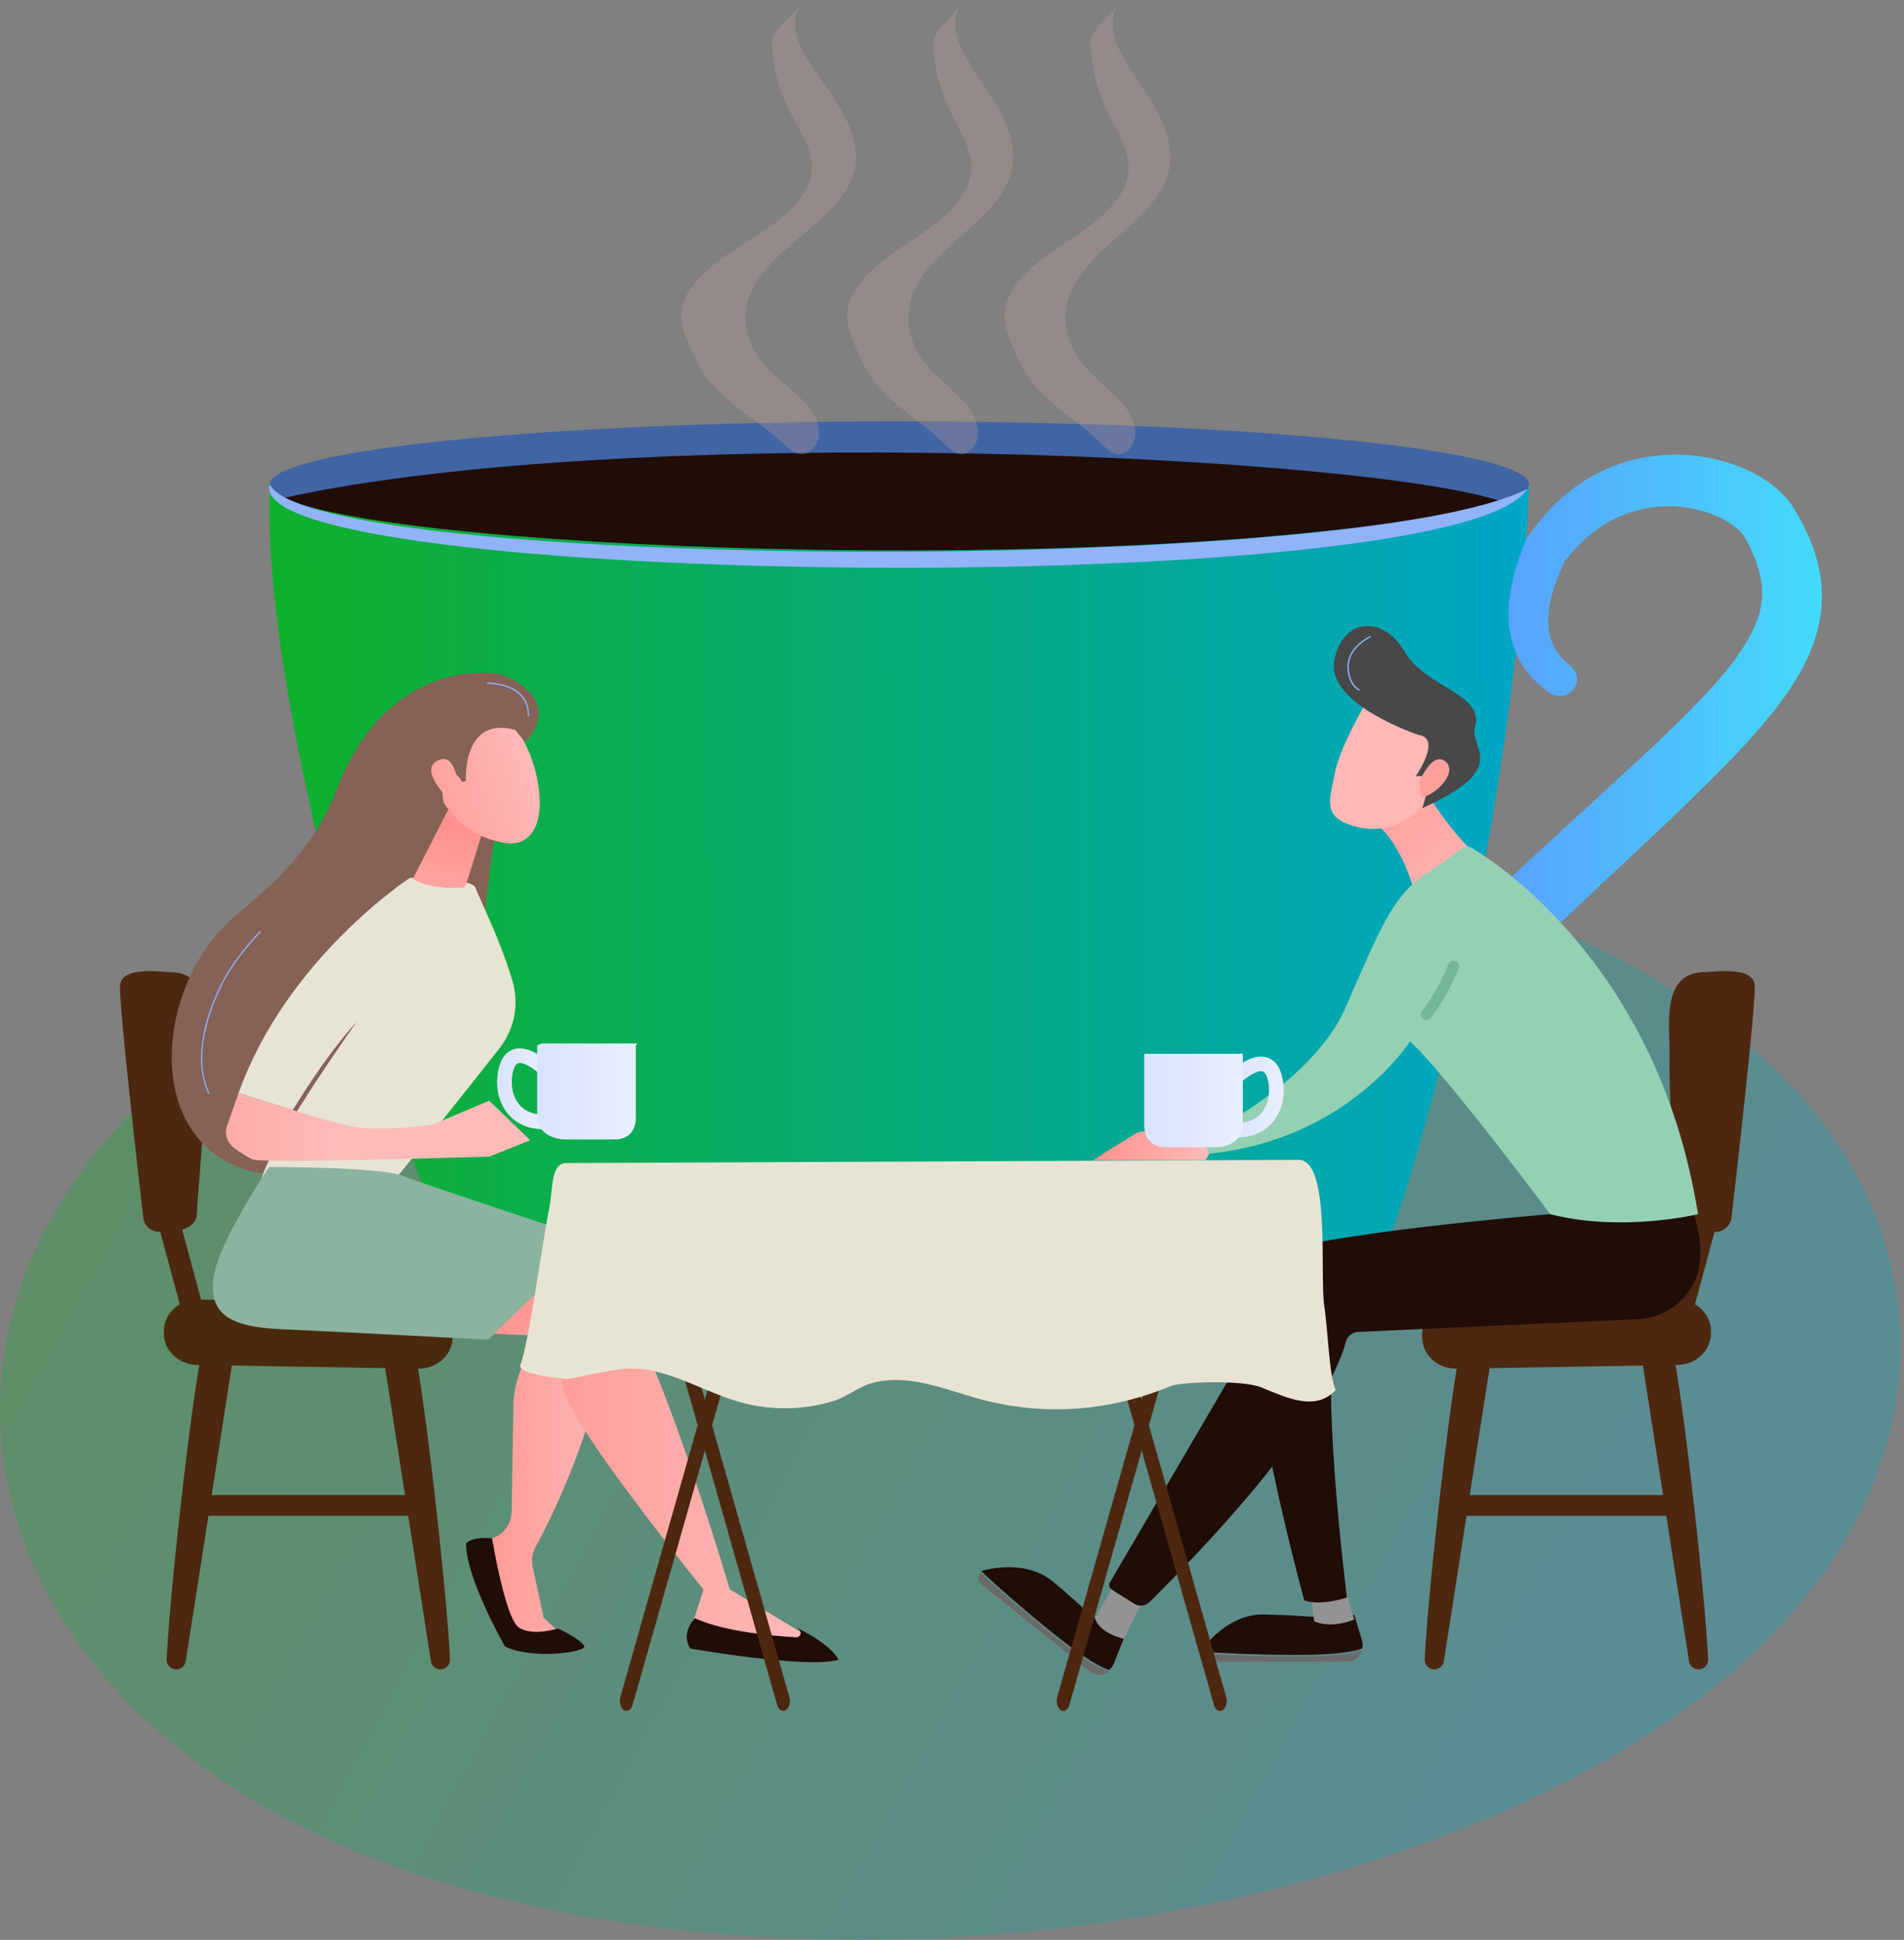 <svg width="218" height="222" viewBox="0 0 218 222" fill="none" xmlns="http://www.w3.org/2000/svg">
<rect x="0" y="0" width="218" height="222" fill="#808080" stroke="none"/>
<g id="Illustration">
<g id="Group">
<g id="Group 335294284">
<g id="Vector" style="mix-blend-mode:color-dodge" opacity="0.3">
<path d="M208.475 180.493C187.363 209.447 131.128 225.668 82.361 221.293C74.425 220.581 52.667 218.46 33.406 208.455C-3.67 189.195 -11.603 151.053 18.308 124.175C40.08 104.61 79.105 93.523 116.186 94.078C124.172 94.197 154.787 94.933 181.684 107.854C185.635 109.752 194.35 114.262 202.204 121.416C220.647 138.217 222.233 161.623 208.475 180.493Z" fill="url(#paint0_linear_132_4890)"/>
</g>
<g id="Group_2">
<path id="Vector_2" d="M155.325 151.504L55.23 152.236C42.8 125.607 29.942 79.005 30.881 55.446H175.063C174.261 81.981 165.928 127.587 155.325 151.504Z" fill="url(#paint1_linear_132_4890)"/>
<path id="Vector_3" d="M102.971 62.665C142.786 62.665 175.063 59.432 175.063 55.444C175.063 51.456 142.786 48.223 102.971 48.223C63.156 48.223 30.88 51.456 30.88 55.444C30.88 59.432 63.156 62.665 102.971 62.665Z" fill="#4164A4"/>
<path id="Vector_4" d="M177.472 79.3L177.045 79.005C176.885 78.889 176.697 78.736 176.526 78.601C176.198 78.331 175.886 78.044 175.591 77.74C174.989 77.119 174.469 76.425 174.047 75.674C173.193 74.152 172.782 72.426 172.727 70.793C172.672 69.16 172.9 67.585 173.262 66.103C173.629 64.654 174.107 63.235 174.693 61.858L174.757 61.706L174.925 61.455C176.166 59.58 177.681 57.894 179.421 56.452C181.225 54.964 183.288 53.809 185.511 53.045C187.762 52.291 190.136 51.95 192.513 52.039C194.91 52.121 197.272 52.629 199.485 53.539C200.652 54.021 201.755 54.642 202.77 55.387C203.814 56.188 204.863 57.166 205.682 58.671C205.815 58.877 206.15 59.481 206.417 59.996C206.683 60.511 206.921 61.022 207.152 61.559C207.625 62.662 207.991 63.807 208.245 64.978C208.778 67.445 208.698 70.002 208.012 72.433C207.341 74.818 206.233 76.904 205.004 78.747C203.775 80.589 202.417 82.251 201.036 83.83C199.654 85.41 198.226 86.891 196.793 88.344C193.915 91.237 191.012 94.014 188.088 96.747C182.243 102.206 176.454 107.629 170.804 113.193L171.343 112.54C171.13 112.856 171.052 113.07 170.99 113.113C170.927 113.156 170.823 113.094 170.765 113.283C170.756 113.339 170.754 113.395 170.757 113.452C170.767 113.53 170.783 113.607 170.806 113.683C170.876 113.893 170.972 114.094 171.09 114.283C171.243 114.532 171.411 114.771 171.593 115C171.792 115.253 172.022 115.51 172.263 115.804L172.496 116.086C172.779 116.431 172.957 116.847 173.009 117.287C173.061 117.727 172.986 118.172 172.791 118.571C172.597 118.971 172.291 119.308 171.91 119.544C171.528 119.779 171.087 119.904 170.636 119.903C170.114 119.898 169.593 119.835 169.085 119.717C168.54 119.597 168.011 119.418 167.507 119.182C166.308 118.63 165.282 117.772 164.537 116.696C164.097 116.054 163.771 115.343 163.573 114.594C163.37 113.826 163.299 113.03 163.365 112.239C163.43 111.511 163.595 110.794 163.854 110.108C164.093 109.502 164.391 108.921 164.745 108.372L164.964 108.026L165.285 107.718C171.065 102.134 176.991 96.696 182.873 91.31C185.803 88.61 188.755 85.954 191.556 83.236C192.954 81.878 194.318 80.508 195.598 79.115C196.879 77.722 198.072 76.305 199.075 74.863C200.079 73.422 200.881 71.972 201.329 70.548C201.779 69.162 201.876 67.689 201.61 66.258C201.469 65.488 201.254 64.732 200.968 64.001C200.817 63.621 200.647 63.233 200.474 62.854C200.3 62.475 200.16 62.211 199.804 61.552C199.688 61.298 199.314 60.812 198.785 60.391C198.204 59.926 197.568 59.532 196.892 59.215C195.41 58.528 193.815 58.109 192.182 57.978C190.529 57.837 188.864 57.998 187.27 58.451C185.654 58.91 184.135 59.65 182.786 60.638C181.379 61.676 180.135 62.91 179.093 64.303L179.324 63.901C178.763 65.013 178.287 66.165 177.901 67.348C177.536 68.5 177.298 69.653 177.267 70.747C177.235 71.841 177.395 72.863 177.814 73.779C178.027 74.244 178.302 74.68 178.63 75.076C178.8 75.281 178.981 75.476 179.171 75.662L179.446 75.919L179.848 76.246C180.239 76.563 180.489 77.017 180.547 77.512C180.605 78.007 180.465 78.505 180.157 78.901C179.849 79.297 179.397 79.56 178.896 79.635C178.395 79.71 177.884 79.592 177.47 79.304L177.472 79.3Z" fill="url(#paint2_linear_132_4890)"/>
<path id="Vector_5" d="M32.509 56.975C45.872 63.297 135.416 66.337 172.17 57.475C156.803 52.036 72.256 48.223 32.509 56.975Z" fill="#200D07"/>
<path id="Vector_6" d="M30.881 55.443C27.439 67.234 166.943 68.853 174.893 55.935C155.293 65.987 35.921 65.264 30.881 55.443Z" fill="#91B3FA"/>
<path id="Vector_7" opacity="0.3" d="M99.924 43.453C99.111 42.341 98.563 41.117 98.034 39.898C97.525 38.728 97.023 37.524 97.001 36.281C96.939 32.784 100.534 30.041 103.889 27.835C107.244 25.63 110.94 23.049 111.2 19.558C111.385 17.095 109.777 14.817 108.68 12.514C107.617 10.292 107.009 7.916 106.886 5.5C106.865 5.074 106.86 4.641 106.998 4.231C107.189 3.663 107.637 3.179 108.075 2.71L110.603 0C108.58 1.705 109.403 4.516 110.662 6.651C111.895 8.734 113.416 10.702 114.533 12.826C115.649 14.951 116.35 17.303 115.819 19.572C114.548 25.006 106.941 28.059 104.661 33.273C103.497 35.934 103.915 39.015 105.761 41.41C107.426 43.569 110.148 45.159 111.43 47.484C112.031 48.574 112.3 50.132 111.443 51.19C110.033 52.932 108.846 51.482 107.724 50.408C105.236 48.021 101.912 46.17 99.924 43.453Z" fill="#C1A096"/>
<path id="Vector_8" opacity="0.3" d="M81.078 43.453C80.221 42.341 79.644 41.117 79.088 39.898C78.552 38.728 78.024 37.524 78.001 36.281C77.935 32.784 81.72 30.041 85.251 27.835C88.783 25.63 92.674 23.049 92.947 19.558C93.142 17.095 91.449 14.817 90.294 12.514C89.176 10.292 88.536 7.916 88.406 5.5C88.384 5.074 88.379 4.641 88.524 4.231C88.725 3.663 89.196 3.179 89.657 2.71C90.544 1.806 91.432 0.903 92.319 0C90.189 1.705 91.055 4.516 92.381 6.651C93.678 8.734 95.28 10.702 96.455 12.826C97.63 14.951 98.368 17.303 97.81 19.572C96.471 25.006 88.464 28.059 86.064 33.273C84.839 35.934 85.279 39.015 87.222 41.41C88.975 43.569 91.841 45.159 93.19 47.484C93.822 48.574 94.105 50.132 93.203 51.19C91.719 52.932 90.469 51.482 89.288 50.408C86.669 48.021 83.17 46.17 81.078 43.453Z" fill="#C1A096"/>
<path id="Vector_9" opacity="0.3" d="M117.925 43.453C117.111 42.341 116.563 41.117 116.034 39.898C115.525 38.728 115.023 37.524 115.001 36.281C114.939 32.784 118.534 30.041 121.889 27.835C125.244 25.63 128.94 23.049 129.2 19.558C129.385 17.095 127.777 14.817 126.68 12.514C125.617 10.292 125.009 7.916 124.886 5.5C124.864 5.074 124.86 4.641 124.998 4.231C125.189 3.663 125.637 3.179 126.074 2.71C126.917 1.806 127.76 0.903 128.603 0C126.58 1.705 127.403 4.516 128.662 6.651C129.895 8.734 131.416 10.702 132.533 12.826C133.649 14.951 134.35 17.303 133.819 19.572C132.547 25.006 124.941 28.059 122.661 33.273C121.497 35.934 121.915 39.015 123.761 41.41C125.426 43.569 128.148 45.159 129.43 47.484C130.031 48.574 130.299 50.132 129.443 51.19C128.033 52.932 126.846 51.482 125.724 50.408C123.236 48.021 119.912 46.17 117.925 43.453Z" fill="#C1A096"/>
<path id="Vector_10" d="M155 149.305C155 151.239 128.204 153 102.159 153C76.114 153 55 151.433 55 149.5C55 147.567 76.114 146 102.159 146C128.204 146 155 147.372 155 149.305Z" fill="#53D8FF"/>
</g>
<g id="Group_3">
<g id="Group_4">
<path id="Vector_11" d="M193.202 152.469C193.123 152.761 192.931 153.011 192.668 153.162C192.405 153.314 192.093 153.354 191.8 153.276L191.602 153.222C191.309 153.143 191.06 152.951 190.908 152.688C190.757 152.425 190.716 152.113 190.795 151.82L194.495 138.112C194.575 137.82 194.767 137.57 195.03 137.419C195.292 137.267 195.605 137.226 195.898 137.304L196.097 137.359C196.389 137.438 196.639 137.63 196.79 137.893C196.942 138.156 196.982 138.468 196.904 138.761L193.202 152.469Z" fill="#4D2710"/>
<g id="Group_5">
<path id="Vector_12" d="M191.369 154.26C192.121 155.373 195.112 180.578 195.576 189.887C195.584 190.036 195.561 190.185 195.509 190.325C195.457 190.465 195.377 190.593 195.273 190.701C195.17 190.809 195.046 190.895 194.909 190.953C194.772 191.012 194.624 191.042 194.475 191.041C194.211 191.041 193.957 190.947 193.757 190.776C193.557 190.605 193.425 190.368 193.384 190.108L187.916 155.062L191.369 154.26Z" fill="#4D2710"/>
<path id="Vector_13" d="M167.329 154.26C166.577 155.373 163.587 180.578 163.122 189.887C163.114 190.036 163.138 190.185 163.19 190.325C163.242 190.465 163.322 190.593 163.425 190.701C163.528 190.808 163.652 190.894 163.789 190.953C163.926 191.012 164.074 191.042 164.223 191.041C164.487 191.041 164.741 190.947 164.941 190.776C165.141 190.605 165.273 190.368 165.314 190.108L170.782 155.062L167.329 154.26Z" fill="#4D2710"/>
<path id="Vector_14" d="M195.891 152.292V152.566C195.91 154.544 194.206 156.166 192.073 156.202L166.795 156.632C164.691 156.668 162.938 155.149 162.838 153.202L162.824 152.95C162.718 150.92 164.442 149.21 166.635 149.171L191.927 148.719C194.091 148.678 195.873 150.286 195.891 152.292Z" fill="#4D2710"/>
</g>
<path id="Vector_15" d="M200.913 112.843C200.826 110.519 196.299 111.221 194.953 111.266C190.115 111.441 191.216 117.569 191.161 120.819C191.085 125.384 191.457 130.012 191.796 134.564C191.903 136.01 192.059 137.448 192.113 138.898C192.18 140.8 194.735 141.037 196.48 140.975C196.923 140.959 197.345 140.785 197.67 140.484C197.995 140.183 198.202 139.776 198.252 139.336C198.882 133.884 200.999 115.257 200.913 112.843Z" fill="#4D2710"/>
<path id="Vector_16" d="M191.038 171.093H166.636C165.992 171.093 165.47 171.615 165.47 172.259V172.303C165.47 172.947 165.992 173.469 166.636 173.469H191.038C191.681 173.469 192.203 172.947 192.203 172.303V172.259C192.203 171.615 191.681 171.093 191.038 171.093Z" fill="#4D2710"/>
</g>
<g id="Group_6">
<path id="Vector_17" d="M138.927 131.254L137.138 130.777L131.708 129.52C131.384 129.445 131.049 129.435 130.722 129.49C130.394 129.545 130.081 129.665 129.8 129.841L125.131 132.779L138.024 132.757L138.927 131.254Z" fill="url(#paint3_linear_132_4890)"/>
<g id="Group_7">
<path id="Vector_18" d="M148.492 189.569C153.024 189.569 155.03 189.18 155.926 188.826C155.838 189.205 155.625 189.542 155.321 189.784C155.017 190.026 154.64 190.158 154.251 190.158H138.216C138.097 190.157 137.979 190.13 137.871 190.077C137.764 190.023 137.67 189.946 137.597 189.851C137.525 189.756 137.475 189.645 137.452 189.528C137.429 189.41 137.433 189.289 137.464 189.173C139.295 189.32 143.175 189.569 148.492 189.569Z" fill="#6A6A6A"/>
<path id="Vector_19" d="M137.516 188.993C137.541 188.894 137.586 188.801 137.647 188.719C138.869 187.16 141.323 184.711 144.659 184.758C149.549 184.827 151.254 185.357 155.054 184.788L155.95 187.759C156.037 188.047 156.046 188.353 155.977 188.646C155.08 188.996 153.075 189.389 148.542 189.389C143.226 189.389 139.346 189.139 137.516 188.993Z" fill="#200D07"/>
</g>
<path id="Vector_20" d="M153.953 181.589L155.054 185.331C155.054 185.331 152.617 186.44 150.473 185.55L150.051 182.307L153.953 181.589Z" fill="#939393"/>
<g id="Group_8">
<path id="Vector_21" d="M120.668 187.214C124.201 190.053 126.008 191.008 126.927 191.295C126.621 191.533 126.244 191.662 125.856 191.659C125.468 191.656 125.093 191.522 124.791 191.279L112.291 181.235C112.198 181.16 112.123 181.065 112.073 180.957C112.022 180.848 111.997 180.73 112 180.611C112.003 180.491 112.033 180.374 112.088 180.268C112.144 180.162 112.223 180.07 112.319 180C113.652 181.26 116.523 183.885 120.668 187.214Z" fill="#6A6A6A"/>
<path id="Vector_22" d="M112.371 179.819C112.452 179.758 112.545 179.715 112.643 179.691C114.572 179.245 118.007 178.882 120.579 181.005C124.348 184.122 125.346 185.601 128.663 187.539L127.513 190.409C127.401 190.686 127.217 190.928 126.981 191.111C126.062 190.824 124.255 189.869 120.722 187.03C116.574 183.704 113.704 181.079 112.371 179.819Z" fill="#200D07"/>
</g>
<path id="Vector_23" d="M177.491 138.949C177.491 138.949 150.354 141.165 144.788 143.786C139.221 146.406 149.331 183.135 149.331 183.135C149.331 183.135 150.846 183.866 154.218 182.817C154.218 182.817 150.76 155.712 153.334 149.834L182.716 145.029L177.491 138.949Z" fill="#200D07"/>
<path id="Vector_24" d="M131.36 182.382C131.107 182.611 128.663 187.541 128.663 187.541C128.663 187.541 125.946 186.953 125.387 185.23L127.835 180.781L131.36 182.382Z" fill="#939393"/>
<path id="Vector_25" d="M193.836 138.728C193.836 138.728 194.72 140.855 194.684 143.682C194.634 147.593 191.49 150.766 187.584 150.962L155.504 152.425C155.175 152.44 154.859 152.56 154.603 152.768C154.347 152.976 154.165 153.261 154.083 153.581C153.329 156.497 149.645 165.451 131.633 183.319C131.4 183.55 131.095 183.694 130.769 183.73C130.443 183.765 130.114 183.689 129.837 183.514L127.273 181.895C127.143 181.813 127.051 181.684 127.015 181.536C126.978 181.387 127.001 181.23 127.078 181.098L145.757 149.201C146.738 147.582 148.315 146.412 150.15 145.943L177.491 138.954L193.836 138.728Z" fill="#200D07"/>
<path id="Vector_26" d="M162.223 88.897C162.223 88.897 165.658 94.973 169.163 97.918L161.92 101.958C161.92 101.958 160.288 95.526 156.56 93.642L162.223 88.897Z" fill="url(#paint4_linear_132_4890)"/>
<path id="Vector_27" d="M194.418 138.95C194.418 138.95 185.758 141.061 177.491 138.95C177.491 138.95 165.921 123.401 161.451 119.168C161.451 119.168 154.313 130.432 138.425 132.029L137.537 130.05C137.537 130.05 150.185 124.219 154.08 115.26C157.974 106.301 159.538 102.48 163.08 100.142C165.287 98.686 166.608 97.692 167.287 97.149C167.468 97.003 167.69 96.917 167.922 96.903C168.155 96.888 168.386 96.945 168.584 97.066C172.347 99.357 190.037 111.473 194.418 138.95Z" fill="#94D0B3"/>
<path id="Vector_28" d="M163.316 116.738C163.413 116.738 163.51 116.716 163.597 116.673C163.685 116.629 163.761 116.567 163.821 116.489C165.851 113.841 166.983 110.922 167.03 110.799C167.091 110.641 167.086 110.466 167.017 110.312C166.949 110.158 166.821 110.037 166.664 109.977C166.506 109.916 166.331 109.921 166.177 109.99C166.023 110.058 165.902 110.186 165.842 110.343C165.831 110.372 164.726 113.218 162.811 115.715C162.739 115.809 162.694 115.922 162.683 116.04C162.671 116.158 162.693 116.277 162.746 116.383C162.798 116.49 162.879 116.579 162.98 116.642C163.081 116.705 163.197 116.738 163.316 116.738Z" fill="#75B696"/>
<g id="Group_9">
<path id="Vector_29" d="M156.764 79.788C156.764 79.788 153.425 85.34 152.845 88.409C152.266 91.477 151.335 93.395 154.827 94.489C158.319 95.583 161.566 94.198 163.603 91.333C163.603 91.333 166.784 86.925 166.466 84.907C166.149 82.888 156.764 79.788 156.764 79.788Z" fill="url(#paint5_linear_132_4890)"/>
<path id="Vector_30" d="M162.391 84.1C162.391 84.1 151.829 80.571 152.765 75.618C153.7 70.665 158.385 70.375 160.816 74.566C163.248 78.757 170.154 79.392 168.845 83.307C168.319 85.666 172.992 87.941 162.856 92.468C164.038 88.837 163.14 88.82 162.681 88.82H162.097C162.097 88.82 165.166 84.461 162.391 84.1Z" fill="#484848"/>
<path id="Vector_31" d="M162.485 89.509C162.485 89.509 163.959 85.876 165.507 87.153C167.055 88.43 164.076 91.252 162.702 91.215L162.485 89.509Z" fill="#FFA09D"/>
<path id="Vector_32" d="M155.622 79.028C155.612 79.028 155.603 79.026 155.594 79.023C155.54 79.001 154.283 78.459 154.283 76.23C154.283 74.001 156.83 72.802 156.856 72.791C156.865 72.787 156.874 72.785 156.884 72.784C156.893 72.784 156.903 72.785 156.912 72.789C156.921 72.792 156.93 72.797 156.937 72.804C156.944 72.81 156.95 72.818 156.954 72.827C156.958 72.836 156.96 72.845 156.961 72.855C156.961 72.865 156.96 72.874 156.956 72.883C156.953 72.893 156.948 72.901 156.941 72.908C156.935 72.915 156.927 72.921 156.918 72.925C156.893 72.937 154.431 74.1 154.431 76.23C154.431 78.361 155.638 78.88 155.651 78.885C155.666 78.892 155.679 78.904 155.687 78.919C155.695 78.934 155.697 78.952 155.694 78.969C155.691 78.985 155.682 79 155.668 79.011C155.655 79.022 155.639 79.028 155.622 79.028Z" fill="#91B3FA"/>
</g>
</g>
<g id="Group_10">
<path id="Vector_33" d="M21.448 152.469C21.527 152.762 21.72 153.011 21.983 153.163C22.245 153.314 22.558 153.355 22.851 153.276L23.049 153.223C23.341 153.144 23.591 152.951 23.742 152.688C23.894 152.426 23.934 152.113 23.856 151.82L20.154 138.113C20.075 137.82 19.883 137.57 19.62 137.419C19.358 137.267 19.045 137.226 18.752 137.305L18.553 137.359C18.26 137.438 18.011 137.63 17.86 137.893C17.708 138.156 17.667 138.468 17.746 138.761L21.448 152.469Z" fill="#4D2710"/>
<g id="Group_11">
<path id="Vector_34" d="M23.282 154.26C22.53 155.373 19.539 180.578 19.075 189.887C19.067 190.036 19.09 190.185 19.142 190.325C19.194 190.465 19.274 190.593 19.378 190.701C19.481 190.809 19.605 190.895 19.742 190.953C19.879 191.012 20.027 191.042 20.176 191.041C20.439 191.041 20.694 190.947 20.894 190.776C21.094 190.605 21.226 190.368 21.267 190.108L26.735 155.062L23.282 154.26Z" fill="#4D2710"/>
<path id="Vector_35" d="M47.322 154.26C48.074 155.373 51.064 180.578 51.529 189.887C51.536 190.036 51.513 190.185 51.461 190.325C51.409 190.465 51.329 190.593 51.226 190.701C51.123 190.808 50.999 190.894 50.862 190.953C50.724 191.012 50.577 191.042 50.428 191.041C50.164 191.041 49.91 190.947 49.71 190.776C49.51 190.605 49.378 190.368 49.337 190.108L43.869 155.062L47.322 154.26Z" fill="#4D2710"/>
<path id="Vector_36" d="M18.759 152.292V152.566C18.741 154.544 20.445 156.166 22.577 156.202L47.855 156.632C49.959 156.668 51.712 155.149 51.813 153.202L51.826 152.95C51.932 150.92 50.208 149.21 48.016 149.171L22.724 148.719C20.559 148.678 18.778 150.286 18.759 152.292Z" fill="#492A0D"/>
</g>
<path id="Vector_37" d="M13.738 112.843C13.826 110.519 18.352 111.221 19.698 111.266C24.536 111.441 23.436 117.569 23.49 120.819C23.566 125.384 23.195 130.012 22.855 134.564C22.748 136.01 22.592 137.448 22.538 138.898C22.471 140.8 19.916 141.037 18.171 140.975C17.729 140.959 17.306 140.785 16.981 140.484C16.656 140.183 16.449 139.776 16.399 139.336C15.77 133.884 13.655 115.257 13.738 112.843Z" fill="#4D2710"/>
<path id="Vector_38" d="M47.57 171.093H23.168C22.524 171.093 22.002 171.615 22.002 172.259V172.303C22.002 172.947 22.524 173.469 23.168 173.469H47.57C48.214 173.469 48.736 172.947 48.736 172.303V172.259C48.736 171.615 48.214 171.093 47.57 171.093Z" fill="#4D2710"/>
</g>
<g id="Group_12">
<path id="Vector_39" d="M55.317 77.033C55.317 77.033 44.011 75.929 38.517 90.418C36.127 96.718 32.01 100.591 26.992 104.777C16.767 113.309 15.946 134.345 32.851 134.551C46.511 134.717 58.169 122.913 55.834 114.83C53.5 106.747 59.34 81.706 59.83 80.316C60.319 78.926 58.478 76.91 55.834 77.017L55.317 77.033Z" fill="#856156"/>
<path id="Vector_40" d="M44.822 135.497C44.822 135.497 54.079 123.951 57.223 119.924C58.059 118.85 58.626 117.591 58.878 116.254C59.13 114.916 59.058 113.538 58.669 112.233C57.234 107.398 54.684 102.39 54.451 101.611C54.094 100.416 46.934 100.466 46.934 100.466C46.934 100.466 32.845 109.611 27.309 125.101L33.526 127.036C33.526 127.036 37.207 120.864 40.839 116.94C40.839 116.94 30.054 132.096 29.833 135.497H44.822Z" fill="#E7E4D3"/>
<path id="Vector_41" d="M55.317 94.935C55.243 95.183 53.373 101.379 53.228 101.509C53.082 101.638 49.129 101.851 47.268 100.579L51.882 91.551L55.317 94.935Z" fill="url(#paint6_linear_132_4890)"/>
<path id="Vector_42" d="M57.938 82.157C57.938 82.157 60.779 84.468 61.619 89.79C62.46 95.112 60.184 96.794 58.033 96.489C55.881 96.184 52.803 95.24 50.416 91.264C48.028 87.288 54.199 79.309 57.938 82.157Z" fill="url(#paint7_linear_132_4890)"/>
<path id="Vector_43" d="M53.339 89.405C53.339 89.405 52.889 81.845 58.985 83.532L60.124 84.947C60.124 84.947 63.455 81.799 60.329 78.922C57.203 76.044 52.485 76.293 49.495 80.768C46.504 85.243 45.278 88.461 47.18 91.572C49.082 94.682 50.928 92.321 50.928 92.321C50.928 92.321 50.16 89.706 51.077 88.694C51.994 87.682 52.903 89.491 52.903 89.491L53.339 89.405Z" fill="#856156"/>
<path id="Vector_44" d="M52.436 89.969C52.436 89.969 52.228 86.082 50.171 87.007C48.114 87.931 50.561 90.655 51.556 91.597L52.436 89.969Z" fill="url(#paint8_linear_132_4890)"/>
<path id="Vector_45" d="M60.702 130.483L56.01 125.96L49.524 128.702C49.524 128.702 43.063 129.703 39.366 128.702L35.668 127.701L27.313 125.101L25.998 128.809C25.836 129.267 25.828 129.765 25.976 130.228C26.123 130.691 26.417 131.094 26.813 131.375C27.536 131.888 28.384 132.453 28.924 132.689C30.024 133.171 56.05 132.356 56.05 132.356L60.702 130.483Z" fill="url(#paint9_linear_132_4890)"/>
<g id="Group_13">
<path id="Vector_46" d="M61.877 140.394C61.877 140.394 65.804 141.003 70.22 143.955C70.561 144.181 70.833 144.497 71.005 144.869C71.176 145.24 71.241 145.652 71.191 146.058C70.665 150.246 68.488 163.802 61.319 177.043C60.944 177.743 60.83 178.554 60.999 179.33L62.245 185.127L64.555 187.292H58.605L54.645 176.572L56.338 176.037C56.978 175.834 57.539 175.436 57.941 174.897C58.343 174.359 58.565 173.708 58.577 173.036L58.775 161.537C58.605 156.414 61.917 152.879 61.917 152.879L52.416 152.417L61.877 140.394Z" fill="url(#paint10_linear_132_4890)"/>
<path id="Vector_47" d="M66.878 188.337C67.42 189.046 61.047 189.982 57.827 188.431C57.827 188.431 53.364 180.665 53.364 176.667C53.364 176.667 53.714 175.851 56.338 176.036C56.338 176.036 57.837 185.231 59.42 186.261C61.003 187.291 63.847 186.366 63.847 186.366C63.847 186.366 66.079 187.291 66.878 188.337Z" fill="#200D07"/>
<path id="Vector_48" d="M53.618 153.048C53.669 152.96 63.848 151.821 63.848 151.821C63.848 151.821 63.514 154.916 64.556 159.176C65.597 163.436 80.541 181.896 80.541 181.896L78.974 186.863C83.82 188.551 88.586 188.821 93.275 187.723L83.564 181.896C83.564 181.896 74.475 150.923 68.908 145.397L58.708 141.87L53.618 153.048Z" fill="url(#paint11_linear_132_4890)"/>
<path id="Vector_49" d="M79.568 185.192C79.568 185.192 77.881 186.827 79.02 188.645C79.02 188.645 92.385 191.011 96.014 189.939C96.014 189.939 95.26 188.219 91.174 186.262L91.475 186.493C91.559 186.556 91.62 186.644 91.649 186.745C91.678 186.845 91.675 186.952 91.639 187.05C91.603 187.148 91.536 187.232 91.449 187.29C91.362 187.347 91.258 187.375 91.154 187.37C88.459 187.215 82.888 186.722 79.568 185.192Z" fill="#200D07"/>
<path id="Vector_50" d="M30.79 133.55C30.79 133.55 24.925 142.272 24.444 146.251C23.963 150.231 26.051 151.847 32.204 152.113C38.357 152.38 55.878 153.318 55.878 153.318L67.763 141.87C67.763 141.87 48.727 135.582 46.07 134.551C43.413 133.52 30.79 133.55 30.79 133.55Z" fill="#8CB3A0"/>
</g>
<path id="Vector_51" d="M23.9 125.174C23.886 125.174 23.872 125.17 23.86 125.163C23.848 125.155 23.838 125.144 23.832 125.131C21.888 120.943 23.84 115.655 25.177 112.876C26.404 110.334 28.256 108.17 29.735 106.565C29.749 106.552 29.768 106.544 29.787 106.544C29.807 106.544 29.826 106.552 29.84 106.565C29.854 106.579 29.861 106.598 29.861 106.617C29.861 106.637 29.854 106.656 29.84 106.67C28.366 108.265 26.518 110.419 25.304 112.942C23.979 115.697 22.042 120.936 23.959 125.07C23.964 125.079 23.966 125.088 23.967 125.098C23.967 125.108 23.966 125.118 23.962 125.127C23.959 125.136 23.954 125.144 23.947 125.151C23.94 125.159 23.932 125.164 23.923 125.168C23.916 125.172 23.908 125.174 23.9 125.174Z" fill="#91B3FA"/>
<path id="Vector_52" d="M60.499 82C60.489 81.999 60.479 81.997 60.47 81.994C60.462 81.99 60.453 81.984 60.447 81.977C60.44 81.97 60.435 81.962 60.431 81.953C60.428 81.944 60.426 81.934 60.426 81.924C60.444 80.955 60.145 80.156 59.541 79.551C58.226 78.229 55.859 78.254 55.84 78.253C55.831 78.253 55.821 78.251 55.812 78.247C55.803 78.244 55.795 78.238 55.788 78.232C55.781 78.225 55.775 78.217 55.772 78.208C55.768 78.199 55.766 78.189 55.766 78.18C55.765 78.17 55.767 78.16 55.771 78.151C55.774 78.142 55.779 78.134 55.786 78.127C55.793 78.12 55.801 78.114 55.81 78.11C55.819 78.106 55.829 78.104 55.838 78.103C55.932 78.103 58.284 78.08 59.647 79.445C60.281 80.081 60.593 80.915 60.575 81.927C60.575 81.937 60.573 81.946 60.569 81.955C60.565 81.964 60.559 81.972 60.552 81.979C60.545 81.986 60.536 81.991 60.527 81.995C60.518 81.998 60.508 82 60.499 82Z" fill="#91B3FA"/>
</g>
<g id="Group_14">
<g id="Group_15">
<path id="Vector_53" d="M139.689 195.797C139.793 195.796 139.896 195.764 139.989 195.703C140.377 195.452 140.553 194.776 140.387 194.193L124.459 138.19C124.294 137.607 123.848 137.338 123.462 137.589C123.076 137.84 122.899 138.515 123.065 139.097L138.992 195.106C139.043 195.303 139.137 195.475 139.261 195.598C139.386 195.721 139.535 195.791 139.689 195.797Z" fill="#4D2710"/>
<path id="Vector_54" d="M121.747 195.797C121.901 195.791 122.051 195.721 122.176 195.597C122.301 195.473 122.395 195.3 122.445 195.102L138.369 139.094C138.535 138.512 138.357 137.836 137.972 137.585C137.586 137.334 137.14 137.603 136.973 138.186L121.051 194.194C120.886 194.777 121.064 195.453 121.449 195.703C121.542 195.764 121.644 195.796 121.747 195.797Z" fill="#4D2710"/>
<path id="Vector_55" d="M89.676 195.797C89.78 195.796 89.882 195.764 89.976 195.703C90.364 195.452 90.539 194.776 90.373 194.193L74.45 138.19C74.284 137.607 73.838 137.338 73.452 137.589C73.066 137.84 72.888 138.515 73.055 139.097L88.978 195.106C89.029 195.303 89.123 195.475 89.248 195.598C89.373 195.721 89.522 195.791 89.676 195.797Z" fill="#4D2710"/>
<path id="Vector_56" d="M71.733 195.797C71.888 195.791 72.038 195.721 72.163 195.597C72.287 195.473 72.381 195.3 72.432 195.102L88.356 139.094C88.521 138.512 88.343 137.836 87.958 137.585C87.573 137.334 87.126 137.603 86.961 138.186L71.033 194.19C70.867 194.773 71.045 195.448 71.43 195.699C71.525 195.762 71.628 195.796 71.733 195.797Z" fill="#4D2710"/>
</g>
<path id="Vector_57" d="M63.574 134.82C63.55 134.64 63.553 134.455 63.584 134.277C63.614 134.099 63.671 133.931 63.751 133.784C63.825 133.645 63.922 133.531 64.034 133.452C64.147 133.373 64.271 133.331 64.398 133.328H149.403C149.571 133.332 149.734 133.396 149.877 133.512C150.02 133.629 150.138 133.795 150.219 133.993C150.307 134.202 150.359 134.435 150.37 134.674C150.381 134.914 150.352 135.154 150.284 135.376L149.363 138.349C149.152 139.03 148.695 139.466 148.192 139.466H64.982C64.514 139.466 64.112 138.971 64.024 138.286L63.574 134.82Z" fill="url(#paint12_linear_132_4890)"/>
<path id="Vector_58" d="M62.84 157.565C61.124 157.291 59.329 156.838 59.574 156.21C60.58 153.626 62.233 141.309 62.894 138.212C63.298 136.317 63.019 133.11 64.804 133.102L148.691 132.733C152.416 132.717 151.072 146.025 151.628 149.487C152.048 152.107 152.162 157.417 152.93 159.062C150.6 161.642 147.089 159.841 144.424 158.777C142.128 157.861 135.148 158.163 134.035 158.624C127.014 161.533 119.572 162.058 112.365 160.153C109.73 159.452 107.128 158.43 104.463 158.06C102.887 157.842 101.28 157.859 99.722 158.309C98.253 158.733 96.986 159.84 95.548 160.292C92.251 161.33 88.626 161.432 85.307 160.614C80.696 159.482 76.261 156.279 71.595 156.632C69.618 156.782 65.287 157.859 64.833 157.818C64.292 157.766 63.573 157.682 62.84 157.565Z" fill="#E7E4D3"/>
</g>
<g id="Group_16">
<path id="Vector_59" d="M62.117 129.216C62.249 129.216 62.38 129.216 62.515 129.203L62.414 127.532C61.202 127.605 60.197 127.239 59.512 126.472C58.746 125.614 58.432 124.295 58.671 122.943C58.745 122.523 58.928 121.803 59.323 121.675C59.923 121.486 61.19 122.323 61.876 123.001L63.053 121.811C62.661 121.422 60.608 119.508 58.816 120.079C57.873 120.378 57.27 121.244 57.021 122.652C56.689 124.532 57.142 126.333 58.263 127.587C59.206 128.647 60.564 129.216 62.117 129.216Z" fill="url(#paint13_linear_132_4890)"/>
<path id="Vector_60" d="M62.179 119.409H72.885C73.074 119.409 72.798 119.545 72.798 119.733V127.859C72.798 129.471 71.921 130.401 70.308 130.401H64.756C63.143 130.401 61.506 129.474 61.506 127.859V119.733C61.513 119.545 61.99 119.409 62.179 119.409Z" fill="url(#paint14_linear_132_4890)"/>
</g>
<g id="Group_17">
<path id="Vector_61" d="M141.779 130.156C141.648 130.156 141.516 130.156 141.381 130.143L141.483 128.471C142.695 128.544 143.7 128.18 144.384 127.412C145.15 126.554 145.465 125.234 145.226 123.882C145.152 123.463 144.969 122.743 144.573 122.615C143.973 122.426 142.706 123.262 142.021 123.941L140.843 122.751C141.236 122.361 143.288 120.448 145.081 121.019C146.023 121.318 146.627 122.183 146.875 123.591C147.207 125.472 146.755 127.272 145.634 128.527C144.693 129.585 143.332 130.155 141.779 130.156Z" fill="url(#paint15_linear_132_4890)"/>
<path id="Vector_62" d="M141.718 120.598H131.011C130.823 120.598 131.011 120.483 131.011 120.672V128.799C131.011 130.412 131.975 131.291 133.588 131.291H139.136C140.748 131.291 142.299 130.414 142.299 128.799V120.672C142.301 120.483 141.906 120.598 141.718 120.598Z" fill="url(#paint16_linear_132_4890)"/>
</g>
</g>
</g>
</g>
</g>
<defs>
<linearGradient id="paint0_linear_132_4890" x1="210.591" y1="146.822" x2="49.878" y2="59.752" gradientUnits="userSpaceOnUse">
<stop stop-color="#01A7C3"/>
<stop offset="1" stop-color="#0EB02B"/>
</linearGradient>
<linearGradient id="paint1_linear_132_4890" x1="30.832" y1="152.236" x2="175.485" y2="151.601" gradientUnits="userSpaceOnUse">
<stop stop-color="#0EB029"/>
<stop offset="1" stop-color="#00A6C7"/>
</linearGradient>
<linearGradient id="paint2_linear_132_4890" x1="163.341" y1="119.903" x2="208.729" y2="119.812" gradientUnits="userSpaceOnUse">
<stop stop-color="#5E94FF"/>
<stop offset="1" stop-color="#43DBFA"/>
</linearGradient>
<linearGradient id="paint3_linear_132_4890" x1="138.927" y1="131.117" x2="125.131" y2="131.117" gradientUnits="userSpaceOnUse">
<stop stop-color="#FEBBBA"/>
<stop offset="1" stop-color="#FF928E"/>
</linearGradient>
<linearGradient id="paint4_linear_132_4890" x1="151.754" y1="83.353" x2="169.18" y2="103.749" gradientUnits="userSpaceOnUse">
<stop stop-color="#FF928E"/>
<stop offset="1" stop-color="#FEB8B7"/>
</linearGradient>
<linearGradient id="paint5_linear_132_4890" x1="54.302" y1="-349.15" x2="59.849" y2="-326.087" gradientUnits="userSpaceOnUse">
<stop stop-color="#FFB3B0"/>
<stop offset="1" stop-color="#FEB8B6"/>
</linearGradient>
<linearGradient id="paint6_linear_132_4890" x1="49.27" y1="110.735" x2="51.773" y2="94.673" gradientUnits="userSpaceOnUse">
<stop stop-color="#FEBBBA"/>
<stop offset="1" stop-color="#FF928E"/>
</linearGradient>
<linearGradient id="paint7_linear_132_4890" x1="61.821" y1="87.546" x2="42.976" y2="93.642" gradientUnits="userSpaceOnUse">
<stop stop-color="#FEBBBA"/>
<stop offset="1" stop-color="#FF928E"/>
</linearGradient>
<linearGradient id="paint8_linear_132_4890" x1="61.283" y1="85.883" x2="42.439" y2="91.978" gradientUnits="userSpaceOnUse">
<stop stop-color="#FEBBBA"/>
<stop offset="1" stop-color="#FF928E"/>
</linearGradient>
<linearGradient id="paint9_linear_132_4890" x1="38.99" y1="128.971" x2="4.156" y2="128.971" gradientUnits="userSpaceOnUse">
<stop stop-color="#FEBBBA"/>
<stop offset="1" stop-color="#FF928E"/>
</linearGradient>
<linearGradient id="paint10_linear_132_4890" x1="71.208" y1="163.843" x2="52.415" y2="163.843" gradientUnits="userSpaceOnUse">
<stop stop-color="#FEBBBA"/>
<stop offset="1" stop-color="#FF928E"/>
</linearGradient>
<linearGradient id="paint11_linear_132_4890" x1="93.275" y1="165.127" x2="53.618" y2="165.127" gradientUnits="userSpaceOnUse">
<stop stop-color="#FEBBBA"/>
<stop offset="1" stop-color="#FF928E"/>
</linearGradient>
<linearGradient id="paint12_linear_132_4890" x1="150.37" y1="136.397" x2="63.559" y2="136.397" gradientUnits="userSpaceOnUse">
<stop stop-color="#9CFFFB"/>
<stop offset="1" stop-color="#9BFFFA"/>
</linearGradient>
<linearGradient id="paint13_linear_132_4890" x1="56.914" y1="124.595" x2="63.053" y2="124.595" gradientUnits="userSpaceOnUse">
<stop stop-color="#DAE3FE"/>
<stop offset="1" stop-color="#E9EFFD"/>
</linearGradient>
<linearGradient id="paint14_linear_132_4890" x1="61.508" y1="124.904" x2="72.951" y2="124.904" gradientUnits="userSpaceOnUse">
<stop stop-color="#DAE3FE"/>
<stop offset="1" stop-color="#E9EFFD"/>
</linearGradient>
<linearGradient id="paint15_linear_132_4890" x1="140.843" y1="125.534" x2="146.982" y2="125.534" gradientUnits="userSpaceOnUse">
<stop stop-color="#DAE3FE"/>
<stop offset="1" stop-color="#E9EFFD"/>
</linearGradient>
<linearGradient id="paint16_linear_132_4890" x1="130.928" y1="125.927" x2="142.301" y2="125.927" gradientUnits="userSpaceOnUse">
<stop stop-color="#DAE3FE"/>
<stop offset="1" stop-color="#E9EFFD"/>
</linearGradient>
</defs>
</svg>
